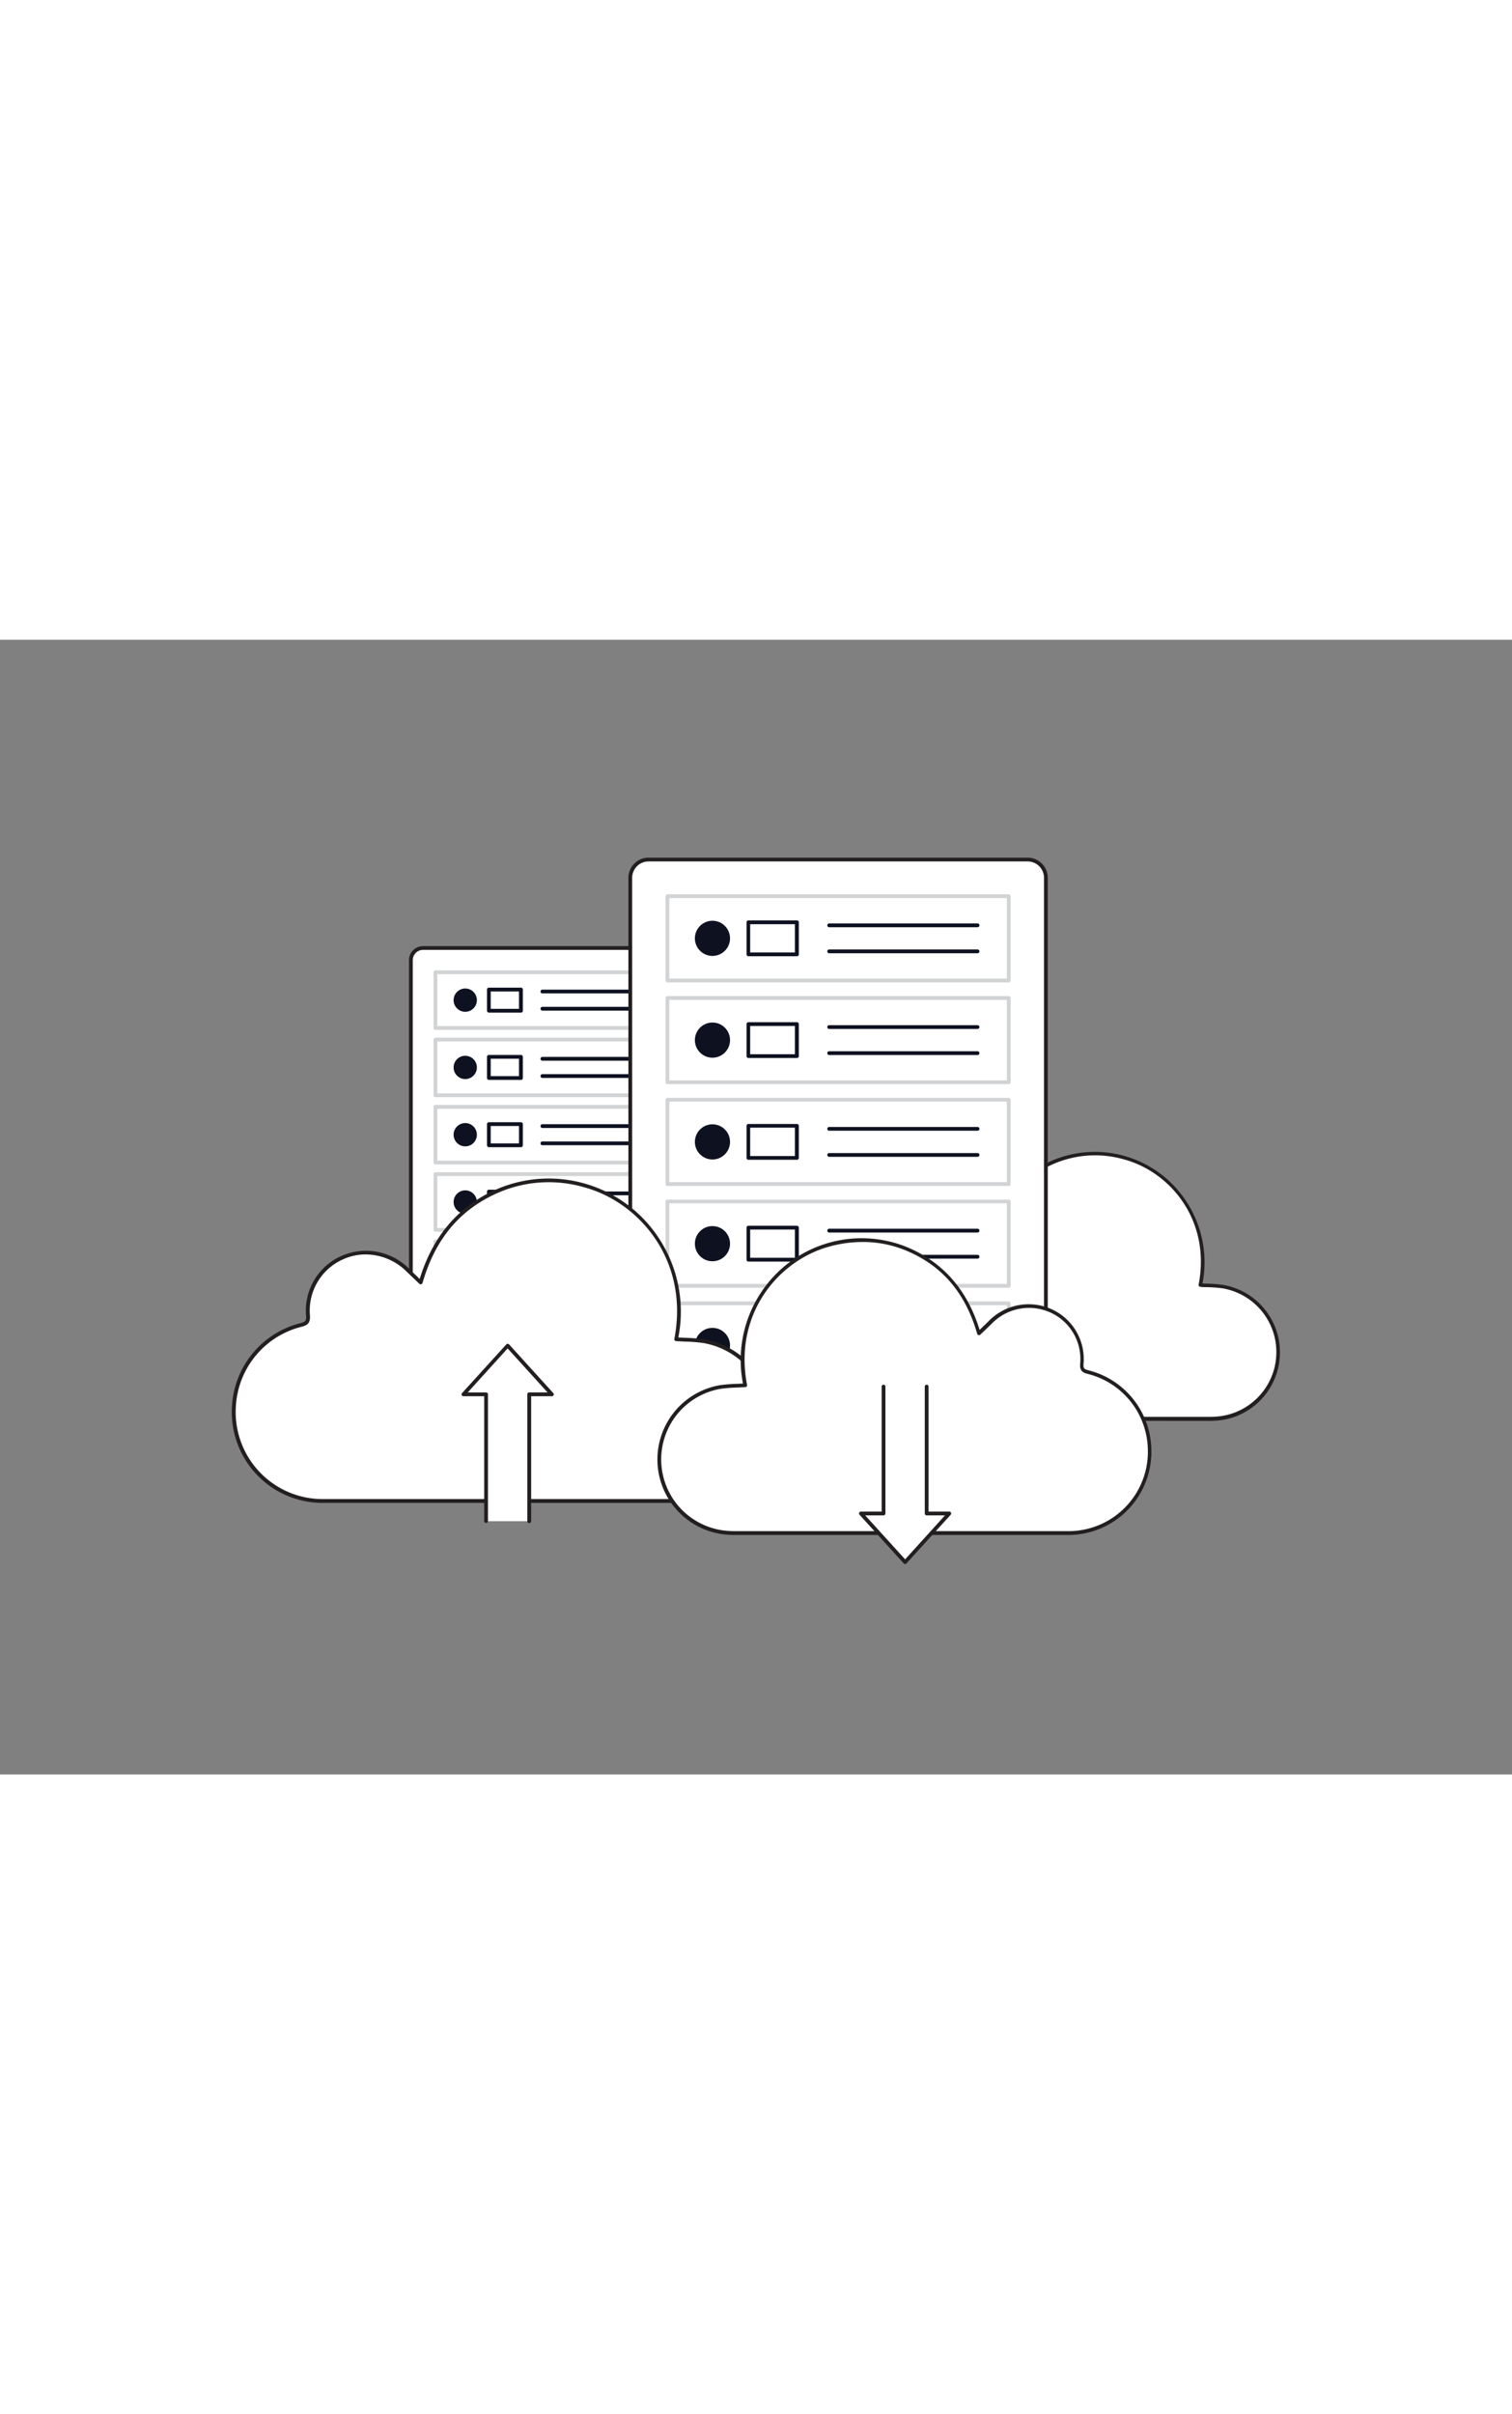 <svg xmlns="http://www.w3.org/2000/svg" viewBox="0 0 400 300" data-imageid="data-hosting-flatline" imageName="Data Hosting" class="illustrations_image" style="width: 188px;"><rect x="0" y="0" width="400" height="300" fill="#808080" stroke="none"/><g id="_157_data_hosting_flatline" data-name="#157_data_hosting_flatline"><rect x="108.7" y="81.51" width="72.69" height="102.78" rx="3.19" fill="#fff"/><path d="M178.2,184.79H111.89a3.7,3.7,0,0,1-3.69-3.69V84.7A3.7,3.7,0,0,1,111.89,81H178.2a3.69,3.69,0,0,1,3.69,3.69v96.4A3.69,3.69,0,0,1,178.2,184.79ZM111.89,82a2.7,2.7,0,0,0-2.69,2.69v96.4a2.7,2.7,0,0,0,2.69,2.69H178.2a2.69,2.69,0,0,0,2.69-2.69V84.7A2.69,2.69,0,0,0,178.2,82Z" fill="#231f20"/><rect x="115.2" y="87.91" width="59.69" height="14.73" transform="translate(290.09 190.55) rotate(-180)" fill="#fff"/><path d="M174.89,103.14H115.2a.5.5,0,0,1-.5-.5V87.91a.5.5,0,0,1,.5-.5h59.69a.5.5,0,0,1,.5.5v14.73A.5.5,0,0,1,174.89,103.14Zm-59.19-1h58.69V88.41H115.7Z" fill="#d1d3d4"/><circle cx="123.08" cy="95.28" r="3.08" fill="#0e1120" class="target-color"/><path d="M169.44,93.5H143.49a.5.5,0,0,1-.5-.5.5.5,0,0,1,.5-.5h25.95a.5.5,0,0,1,.5.5A.5.5,0,0,1,169.44,93.5Z" fill="#0e1120" class="target-color"/><path d="M169.44,98.05H143.49a.5.5,0,0,1-.5-.5.5.5,0,0,1,.5-.5h25.95a.5.5,0,0,1,.5.5A.5.5,0,0,1,169.44,98.05Z" fill="#0e1120" class="target-color"/><path d="M137.82,98.58h-8.48a.51.51,0,0,1-.5-.5v-5.6a.5.5,0,0,1,.5-.5h8.48a.5.5,0,0,1,.5.5v5.6A.5.5,0,0,1,137.82,98.58Zm-8-1h7.48V93h-7.48Z" fill="#0e1120" class="target-color"/><rect x="115.2" y="105.7" width="59.69" height="14.73" transform="translate(290.09 226.13) rotate(-180)" fill="#fff"/><path d="M174.89,120.93H115.2a.5.5,0,0,1-.5-.5V105.7a.51.51,0,0,1,.5-.5h59.69a.5.5,0,0,1,.5.5v14.73A.5.5,0,0,1,174.89,120.93Zm-59.19-1h58.69V106.2H115.7Z" fill="#d1d3d4"/><circle cx="123.08" cy="113.07" r="3.08" fill="#0e1120" class="target-color"/><path d="M169.44,111.29H143.49a.5.5,0,0,1-.5-.5.5.5,0,0,1,.5-.5h25.95a.5.5,0,0,1,.5.5A.5.5,0,0,1,169.44,111.29Z" fill="#0e1120" class="target-color"/><path d="M169.44,115.85H143.49a.5.5,0,0,1-.5-.5.5.5,0,0,1,.5-.5h25.95a.5.5,0,0,1,.5.5A.5.5,0,0,1,169.44,115.85Z" fill="#0e1120" class="target-color"/><path d="M137.82,116.37h-8.48a.51.51,0,0,1-.5-.5v-5.6a.5.5,0,0,1,.5-.5h8.48a.5.5,0,0,1,.5.5v5.6A.5.5,0,0,1,137.82,116.37Zm-8-1h7.48v-4.6h-7.48Z" fill="#0e1120" class="target-color"/><rect x="115.2" y="123.49" width="59.69" height="14.73" transform="translate(290.09 261.72) rotate(-180)" fill="#fff"/><path d="M174.89,138.72H115.2a.5.5,0,0,1-.5-.5V123.49a.51.51,0,0,1,.5-.5h59.69a.5.5,0,0,1,.5.5v14.73A.5.5,0,0,1,174.89,138.72Zm-59.19-1h58.69V124H115.7Z" fill="#d1d3d4"/><circle cx="123.08" cy="130.86" r="3.08" fill="#0e1120" class="target-color"/><path d="M169.44,129.08H143.49a.5.5,0,0,1,0-1h25.95a.5.5,0,0,1,0,1Z" fill="#0e1120" class="target-color"/><path d="M169.44,133.64H143.49a.5.5,0,0,1-.5-.5.5.5,0,0,1,.5-.5h25.95a.5.5,0,0,1,.5.5A.5.5,0,0,1,169.44,133.64Z" fill="#0e1120" class="target-color"/><path d="M137.82,134.16h-8.48a.51.51,0,0,1-.5-.5v-5.6a.5.5,0,0,1,.5-.5h8.48a.5.5,0,0,1,.5.5v5.6A.5.5,0,0,1,137.82,134.16Zm-8-1h7.48v-4.6h-7.48Z" fill="#0e1120" class="target-color"/><rect x="115.2" y="141.28" width="59.69" height="14.73" transform="translate(290.09 297.3) rotate(-180)" fill="#fff"/><path d="M174.89,156.51H115.2a.5.5,0,0,1-.5-.5V141.28a.51.51,0,0,1,.5-.5h59.69a.5.5,0,0,1,.5.5V156A.5.5,0,0,1,174.89,156.51Zm-59.19-1h58.69V141.78H115.7Z" fill="#d1d3d4"/><circle cx="123.08" cy="148.65" r="3.08" fill="#0e1120" class="target-color"/><path d="M169.44,146.87H143.49a.5.5,0,0,1,0-1h25.95a.5.5,0,0,1,0,1Z" fill="#0e1120" class="target-color"/><path d="M169.44,151.43H143.49a.5.5,0,0,1-.5-.5.5.5,0,0,1,.5-.5h25.95a.5.5,0,0,1,.5.5A.5.5,0,0,1,169.44,151.43Z" fill="#0e1120" class="target-color"/><path d="M137.82,152h-8.48a.5.5,0,0,1-.5-.5v-5.6a.5.5,0,0,1,.5-.5h8.48a.5.5,0,0,1,.5.5v5.6A.5.5,0,0,1,137.82,152Zm-8-1h7.48v-4.6h-7.48Z" fill="#0e1120" class="target-color"/><rect x="115.2" y="159.08" width="59.69" height="14.73" transform="translate(290.09 332.88) rotate(-180)" fill="#fff"/><path d="M174.89,174.31H115.2a.51.51,0,0,1-.5-.5V159.08a.5.5,0,0,1,.5-.5h59.69a.5.5,0,0,1,.5.5v14.73A.5.5,0,0,1,174.89,174.31Zm-59.19-1h58.69V159.58H115.7Z" fill="#d1d3d4"/><circle cx="123.08" cy="166.44" r="3.08" fill="#0e1120" class="target-color"/><path d="M169.44,164.66H143.49a.5.5,0,0,1-.5-.5.5.5,0,0,1,.5-.5h25.95a.5.5,0,0,1,.5.5A.5.5,0,0,1,169.44,164.66Z" fill="#0e1120" class="target-color"/><path d="M169.44,169.22H143.49a.5.5,0,0,1,0-1h25.95a.5.5,0,0,1,0,1Z" fill="#0e1120" class="target-color"/><path d="M137.82,169.74h-8.48a.5.5,0,0,1-.5-.5v-5.6a.5.5,0,0,1,.5-.5h8.48a.5.5,0,0,1,.5.5v5.6A.5.5,0,0,1,137.82,169.74Zm-8-1h7.48v-4.6h-7.48Z" fill="#0e1120" class="target-color"/><path d="M261.65,158.18c-1-1-1.86-1.76-2.68-2.57a13,13,0,0,0-14.45-2.89A12.66,12.66,0,0,0,237,165.46c.09,1.3-.32,1.71-1.52,2A19.56,19.56,0,0,0,240.51,206q39.81,0,79.63,0a22.23,22.23,0,0,0,3.05-.22,17.6,17.6,0,0,0,.3-34.75c-1.95-.29-3.95-.28-5.93-.4,3.37-17.64-8.3-30.51-20.1-33.67a28,28,0,0,0-18.85,1.16C269.69,141.93,264.32,148.89,261.65,158.18Z" fill="#fff"/><path d="M271.45,206.5H240.51a20,20,0,0,1-20.28-21.09A19.94,19.94,0,0,1,235.32,167c1-.26,1.21-.49,1.14-1.48a13.14,13.14,0,0,1,7.86-13.23,13.42,13.42,0,0,1,15,3c.54.54,1.1,1.07,1.71,1.66l.36.34c2.91-9.42,8.64-16,17-19.61a28.89,28.89,0,0,1,35.19,10.42,29.28,29.28,0,0,1,4.54,22.08l1.3.06a38.49,38.49,0,0,1,4.12.32,18.1,18.1,0,0,1-.31,35.74,22.77,22.77,0,0,1-3.12.22Zm-21.84-54.36a11.9,11.9,0,0,0-4.88,1,12.17,12.17,0,0,0-7.27,12.25,2.07,2.07,0,0,1-1.89,2.52,19,19,0,0,0-14.34,17.49,19,19,0,0,0,19.28,20.05q39.81,0,79.63,0a22.44,22.44,0,0,0,3-.21,17.1,17.1,0,0,0,.3-33.76,35.71,35.71,0,0,0-4-.31c-.63,0-1.26,0-1.88-.09a.49.49,0,0,1-.37-.2.51.51,0,0,1-.09-.4c3.29-17.17-7.72-29.87-19.74-33.09a27.71,27.71,0,0,0-18.52,1.14c-8.44,3.62-13.9,10.08-16.68,19.76a.52.52,0,0,1-.35.34.5.5,0,0,1-.48-.12l-.95-.91c-.62-.59-1.18-1.12-1.73-1.67A12.79,12.79,0,0,0,249.61,152.14Z" fill="#231f20"/><rect x="166.74" y="58.11" width="109.96" height="155.46" rx="4.82" fill="#fff"/><path d="M271.87,214.08H171.56a5.33,5.33,0,0,1-5.32-5.33V62.94a5.33,5.33,0,0,1,5.32-5.33H271.87a5.33,5.33,0,0,1,5.32,5.33V208.75A5.33,5.33,0,0,1,271.87,214.08ZM171.56,58.61a4.33,4.33,0,0,0-4.32,4.33V208.75a4.34,4.34,0,0,0,4.32,4.33H271.87a4.34,4.34,0,0,0,4.32-4.33V62.94a4.33,4.33,0,0,0-4.32-4.33Z" fill="#231f20"/><rect x="176.57" y="67.8" width="90.29" height="22.28" transform="translate(443.43 157.87) rotate(-180)" fill="#fff"/><path d="M266.86,90.58H176.57a.5.5,0,0,1-.5-.5V67.8a.5.5,0,0,1,.5-.5h90.29a.5.5,0,0,1,.5.5V90.08A.5.5,0,0,1,266.86,90.58Zm-89.79-1h89.29V68.3H177.07Z" fill="#d1d3d4"/><circle cx="188.48" cy="78.94" r="4.65" fill="#0e1120" class="target-color"/><path d="M258.61,76H219.36a.5.5,0,0,1,0-1h39.25a.5.5,0,0,1,0,1Z" fill="#0e1120" class="target-color"/><path d="M258.61,82.88H219.36a.5.5,0,0,1-.5-.5.5.5,0,0,1,.5-.5h39.25a.5.5,0,0,1,.5.5A.5.5,0,0,1,258.61,82.88Z" fill="#0e1120" class="target-color"/><path d="M210.79,83.67H198a.5.5,0,0,1-.5-.5V74.7a.5.5,0,0,1,.5-.5h12.83a.5.5,0,0,1,.5.5v8.47A.5.5,0,0,1,210.79,83.67Zm-12.33-1h11.83V75.2H198.46Z" fill="#0e1120" class="target-color"/><rect x="176.57" y="94.71" width="90.29" height="22.28" transform="translate(443.43 211.69) rotate(-180)" fill="#fff"/><path d="M266.86,117.49H176.57a.5.5,0,0,1-.5-.5V94.71a.5.5,0,0,1,.5-.5h90.29a.5.5,0,0,1,.5.5V117A.5.5,0,0,1,266.86,117.49Zm-89.79-1h89.29V95.21H177.07Z" fill="#d1d3d4"/><circle cx="188.48" cy="105.85" r="4.65" fill="#0e1120" class="target-color"/><path d="M258.61,102.9H219.36a.5.5,0,0,1,0-1h39.25a.5.5,0,0,1,0,1Z" fill="#0e1120" class="target-color"/><path d="M258.61,109.79H219.36a.5.5,0,0,1-.5-.5.5.5,0,0,1,.5-.5h39.25a.5.5,0,0,1,.5.5A.5.5,0,0,1,258.61,109.79Z" fill="#0e1120" class="target-color"/><path d="M210.79,110.58H198a.5.5,0,0,1-.5-.5v-8.47a.5.5,0,0,1,.5-.5h12.83a.51.51,0,0,1,.5.5v8.47A.5.5,0,0,1,210.79,110.58Zm-12.33-1h11.83v-7.47H198.46Z" fill="#0e1120" class="target-color"/><rect x="176.57" y="121.62" width="90.29" height="22.28" transform="translate(443.43 265.52) rotate(-180)" fill="#fff"/><path d="M266.86,144.4H176.57a.5.5,0,0,1-.5-.5V121.62a.5.5,0,0,1,.5-.5h90.29a.5.5,0,0,1,.5.5V143.9A.5.5,0,0,1,266.86,144.4Zm-89.79-1h89.29V122.12H177.07Z" fill="#d1d3d4"/><circle cx="188.48" cy="132.76" r="4.65" fill="#0e1120" class="target-color"/><path d="M258.61,129.81H219.36a.5.5,0,0,1-.5-.5.5.5,0,0,1,.5-.5h39.25a.5.5,0,0,1,.5.5A.5.5,0,0,1,258.61,129.81Z" fill="#0e1120" class="target-color"/><path d="M258.61,136.71H219.36a.5.5,0,0,1-.5-.5.5.5,0,0,1,.5-.5h39.25a.5.5,0,0,1,.5.5A.5.5,0,0,1,258.61,136.71Z" fill="#0e1120" class="target-color"/><path d="M210.79,137.49H198a.5.5,0,0,1-.5-.5v-8.47a.5.5,0,0,1,.5-.5h12.83a.51.51,0,0,1,.5.5V137A.5.5,0,0,1,210.79,137.49Zm-12.33-1h11.83V129H198.46Z" fill="#0e1120" class="target-color"/><rect x="176.57" y="148.53" width="90.29" height="22.28" transform="translate(443.43 319.34) rotate(-180)" fill="#fff"/><path d="M266.86,171.31H176.57a.5.5,0,0,1-.5-.5V148.53a.5.5,0,0,1,.5-.5h90.29a.5.5,0,0,1,.5.5v22.28A.5.5,0,0,1,266.86,171.31Zm-89.79-1h89.29V149H177.07Z" fill="#d1d3d4"/><circle cx="188.48" cy="159.67" r="4.65" fill="#0e1120" class="target-color"/><path d="M258.61,156.72H219.36a.5.5,0,0,1-.5-.5.5.5,0,0,1,.5-.5h39.25a.5.5,0,0,1,.5.5A.5.5,0,0,1,258.61,156.72Z" fill="#0e1120" class="target-color"/><path d="M258.61,163.62H219.36a.5.5,0,0,1-.5-.5.5.5,0,0,1,.5-.5h39.25a.5.5,0,0,1,.5.5A.5.5,0,0,1,258.61,163.62Z" fill="#0e1120" class="target-color"/><path d="M210.79,164.4H198a.5.5,0,0,1-.5-.5v-8.47a.5.5,0,0,1,.5-.5h12.83a.51.51,0,0,1,.5.5v8.47A.5.5,0,0,1,210.79,164.4Zm-12.33-1h11.83v-7.47H198.46Z" fill="#0e1120" class="target-color"/><rect x="176.57" y="175.44" width="90.29" height="22.28" transform="translate(443.43 373.16) rotate(-180)" fill="#fff"/><path d="M266.86,198.22H176.57a.5.5,0,0,1-.5-.5V175.44a.5.5,0,0,1,.5-.5h90.29a.5.5,0,0,1,.5.5v22.28A.5.5,0,0,1,266.86,198.22Zm-89.79-1h89.29V175.94H177.07Z" fill="#d1d3d4"/><circle cx="188.48" cy="186.58" r="4.65" fill="#0e1120" class="target-color"/><path d="M258.61,183.63H219.36a.5.5,0,0,1-.5-.5.5.5,0,0,1,.5-.5h39.25a.5.5,0,0,1,.5.5A.5.5,0,0,1,258.61,183.63Z" fill="#0e1120" class="target-color"/><path d="M258.61,190.53H219.36a.5.5,0,0,1-.5-.5.5.5,0,0,1,.5-.5h39.25a.5.5,0,0,1,.5.5A.5.5,0,0,1,258.61,190.53Z" fill="#0e1120" class="target-color"/><path d="M210.79,191.32H198a.5.5,0,0,1-.5-.5v-8.47a.5.5,0,0,1,.5-.5h12.83a.5.5,0,0,1,.5.5v8.47A.51.51,0,0,1,210.79,191.32Zm-12.33-1h11.83v-7.47H198.46Z" fill="#0e1120" class="target-color"/><path d="M111.32,169.92c-1.23-1.19-2.25-2.13-3.23-3.11a15.64,15.64,0,0,0-17.46-3.48,15.28,15.28,0,0,0-9.14,15.39c.11,1.57-.39,2.06-1.83,2.42a23.64,23.64,0,0,0,6.12,46.55q48.1,0,96.22,0a28.21,28.21,0,0,0,3.68-.27,21.27,21.27,0,0,0,.38-42c-2.36-.36-4.78-.34-7.17-.49,4.07-21.31-10-36.86-24.3-40.69a34,34,0,0,0-22.77,1.4C121,150.28,114.55,158.69,111.32,169.92Z" fill="#fff"/><path d="M123.76,228.2h-38a24,24,0,0,1-24.4-25.37,24,24,0,0,1,18.16-22.16c1.29-.33,1.54-.65,1.45-1.91a15.79,15.79,0,0,1,9.43-15.88,16.09,16.09,0,0,1,18,3.59c.66.65,1.34,1.29,2.08,2l.55.53c3.5-11.44,10.41-19.45,20.56-23.8A34.81,34.81,0,0,1,174,157.76a35.3,35.3,0,0,1,5.45,26.71l1.68.08a49.11,49.11,0,0,1,5,.38,21.77,21.77,0,0,1-.38,43,29.23,29.23,0,0,1-3.75.28Zm-27-65.69a14.59,14.59,0,0,0-5.94,1.27A14.81,14.81,0,0,0,82,178.68c.13,2-.71,2.57-2.21,2.95a23,23,0,0,0-17.4,21.23,23,23,0,0,0,23.4,24.33q48.1,0,96.22,0a27.36,27.36,0,0,0,3.62-.27,20.77,20.77,0,0,0,.36-41,43.78,43.78,0,0,0-4.86-.37l-2.27-.11a.49.49,0,0,1-.36-.2.52.52,0,0,1-.1-.4c4-20.81-9.35-36.2-23.92-40.1A33.57,33.57,0,0,0,132,146.11c-10.23,4.39-16.84,12.22-20.22,23.94a.51.51,0,0,1-.35.35.53.53,0,0,1-.48-.12l-1.14-1.09c-.75-.72-1.43-1.36-2.09-2A15.54,15.54,0,0,0,96.77,162.51Z" fill="#231f20"/><path d="M240.16,161.2a31.1,31.1,0,0,0-20.82-1.28c-13,3.5-25.92,17.71-22.2,37.19-2.19.14-4.4.12-6.55.45a19.44,19.44,0,0,0,.34,38.38,25.19,25.19,0,0,0,3.36.24q44,0,88,0a21.61,21.61,0,0,0,5.6-42.55c-1.32-.33-1.78-.78-1.68-2.21a14,14,0,0,0-8.35-14.07,14.31,14.31,0,0,0-16,3.18c-.9.9-1.83,1.76-3,2.84C255.94,173.12,250,165.43,240.16,161.2Z" fill="#fff"/><path d="M247.77,236.69H194.29a24.42,24.42,0,0,1-3.43-.25,19.94,19.94,0,0,1-.35-39.37,43.77,43.77,0,0,1,4.54-.35l1.5-.07a32.31,32.31,0,0,1,5-24.4,31.86,31.86,0,0,1,38.81-11.5c9.27,4,15.59,11.28,18.79,21.71l.46-.43c.68-.65,1.29-1.23,1.89-1.83A14.77,14.77,0,0,1,278,176.9a14.47,14.47,0,0,1,8.65,14.56c-.08,1.12.14,1.41,1.3,1.69a22,22,0,0,1,16.62,20.3,22,22,0,0,1-22.34,23.24Zm-19.62-77.47a33.46,33.46,0,0,0-8.68,1.19C206.17,164,194,178,197.63,197a.47.47,0,0,1-.09.4.49.49,0,0,1-.37.2l-2.08.1a41.08,41.08,0,0,0-4.43.34,18.94,18.94,0,0,0,.34,37.39,23.83,23.83,0,0,0,3.29.24q44,0,88,0a21,21,0,0,0,21.35-22.2,21,21,0,0,0-15.88-19.37c-1.39-.34-2.17-.9-2-2.73a13.48,13.48,0,0,0-8.05-13.58,13.77,13.77,0,0,0-15.41,3.09c-.61.6-1.23,1.19-1.91,1.84l-1.05,1a.48.48,0,0,1-.47.12.47.47,0,0,1-.35-.34c-3.09-10.7-9.12-17.85-18.46-21.86h0A29.81,29.81,0,0,0,228.15,159.22Z" fill="#231f20"/><polyline points="140.02 233.04 140.02 199.49 146 199.49 134.31 186.62 122.61 199.49 128.59 199.49 128.59 233.04" fill="#fff"/><path d="M140,233.54a.5.5,0,0,1-.5-.5V199.49a.51.51,0,0,1,.5-.5h4.85l-10.56-11.63L123.74,199h4.85a.5.5,0,0,1,.5.5V233a.5.5,0,0,1-1,0V200h-5.48a.5.5,0,0,1-.46-.29.5.5,0,0,1,.09-.54l11.7-12.87a.51.51,0,0,1,.74,0l11.69,12.87a.49.49,0,0,1,.09.54.5.5,0,0,1-.46.29h-5.48v33A.5.5,0,0,1,140,233.54Z" fill="#231f20"/><polyline points="233.74 197.45 233.74 231 227.76 231 239.45 243.88 251.15 231 245.17 231 245.17 197.45" fill="#fff"/><path d="M239.45,244.38a.5.5,0,0,1-.37-.17l-11.69-12.87a.49.49,0,0,1-.09-.54.51.51,0,0,1,.46-.3h5.48V197.45a.5.5,0,0,1,.5-.5.51.51,0,0,1,.5.5V231a.5.5,0,0,1-.5.5h-4.85l10.56,11.63L250,231.5h-4.85a.5.5,0,0,1-.5-.5V197.45a.5.5,0,0,1,1,0V230.5h5.48a.51.51,0,0,1,.46.3.51.51,0,0,1-.09.54l-11.7,12.87A.48.48,0,0,1,239.45,244.38Z" fill="#231f20"/></g></svg>